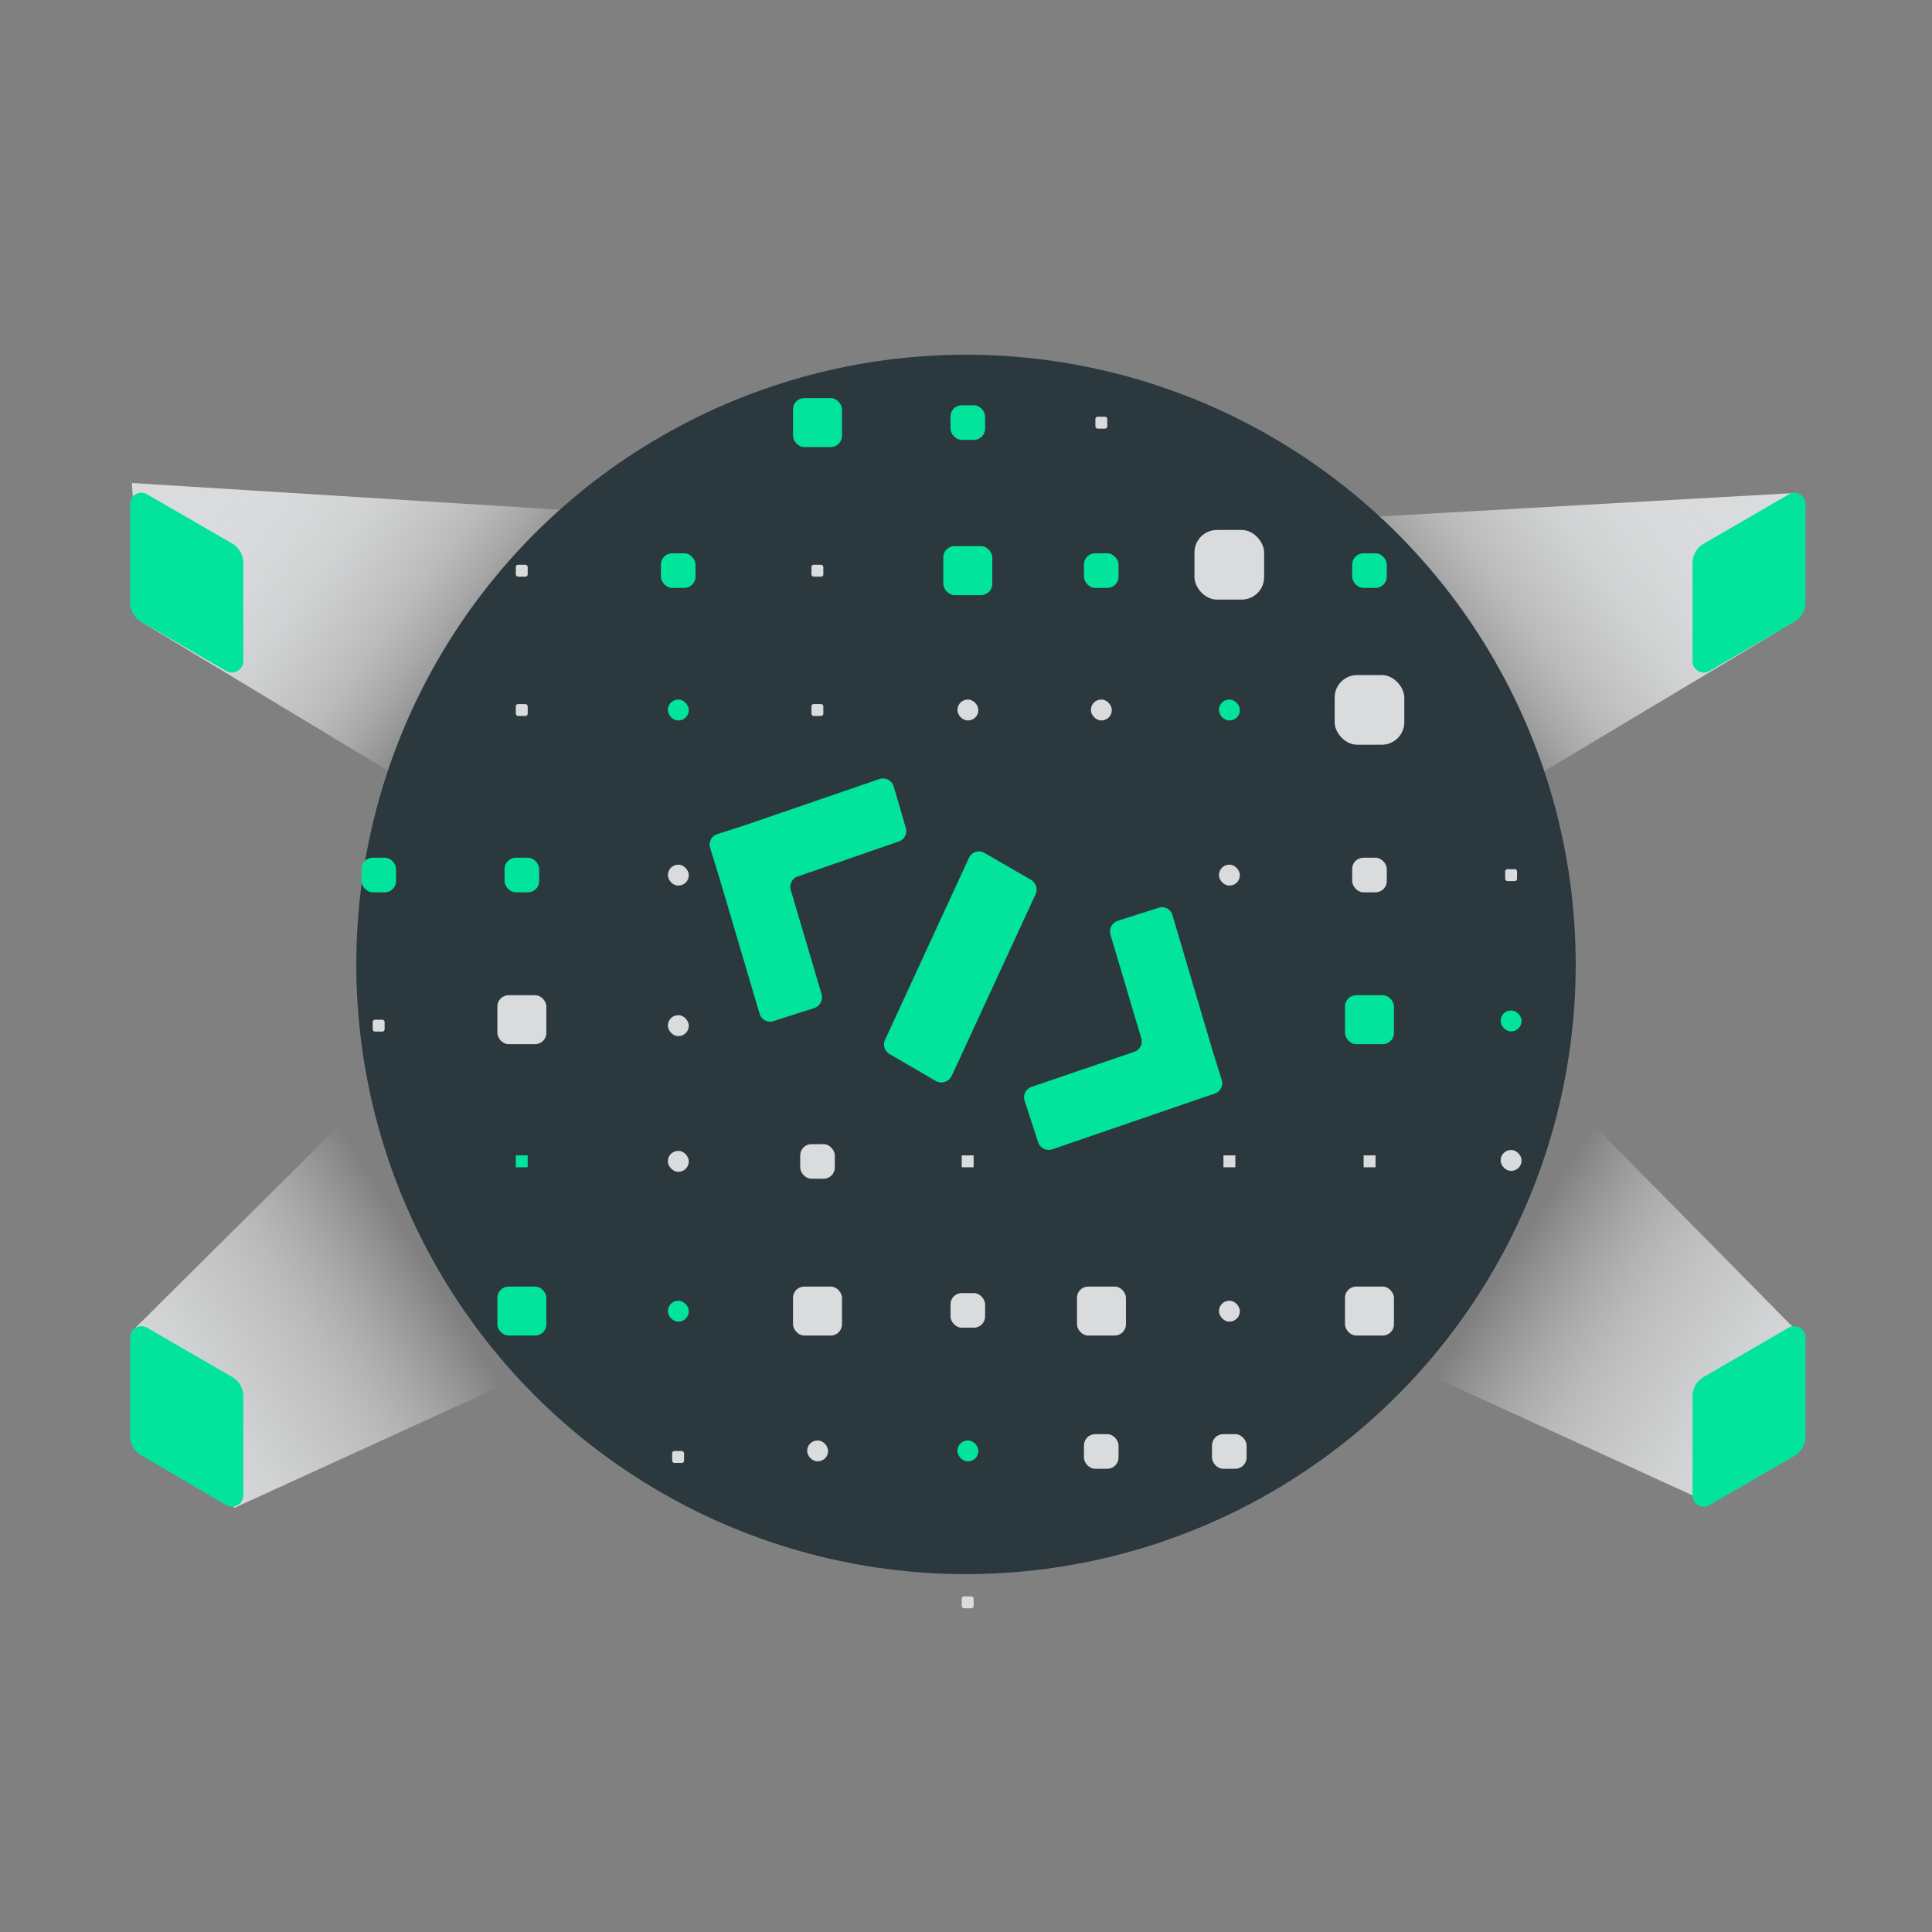 <svg id="Layer_1" data-name="Layer 1" xmlns="http://www.w3.org/2000/svg" xmlns:xlink="http://www.w3.org/1999/xlink" viewBox="0 0 86 86"><rect x="0" y="0" width="86" height="86" fill="#808080" stroke="none"/><defs><style>.cls-1{fill:url(#linear-gradient);}.cls-2{fill:url(#linear-gradient-2);}.cls-3{fill:url(#linear-gradient-3);}.cls-4{fill:#2b393f;}.cls-5{fill:#d9dbdc;}.cls-6{fill:#02e49b;}.cls-7{fill:url(#linear-gradient-4);}</style><linearGradient id="linear-gradient" x1="85.31" y1="48.74" x2="110.41" y2="64.51" gradientTransform="matrix(-1, 0, 0, 1, 112.56, 0)" gradientUnits="userSpaceOnUse"><stop offset="0.37" stop-color="#fff" stop-opacity="0"/><stop offset="0.41" stop-color="#fafbfb" stop-opacity="0.12"/><stop offset="0.49" stop-color="#f2f2f3" stop-opacity="0.35"/><stop offset="0.57" stop-color="#eaebec" stop-opacity="0.55"/><stop offset="0.66" stop-color="#e4e5e6" stop-opacity="0.71"/><stop offset="0.74" stop-color="#dfe1e2" stop-opacity="0.84"/><stop offset="0.83" stop-color="#dcdedf" stop-opacity="0.93"/><stop offset="0.91" stop-color="#dadcdd" stop-opacity="0.98"/><stop offset="1" stop-color="#d9dbdc"/></linearGradient><linearGradient id="linear-gradient-2" x1="12.6" y1="17.93" x2="30.73" y2="31.59" gradientUnits="userSpaceOnUse"><stop offset="0" stop-color="#d9dbdc"/><stop offset="0.09" stop-color="#dadcdd" stop-opacity="0.98"/><stop offset="0.17" stop-color="#dcdedf" stop-opacity="0.93"/><stop offset="0.26" stop-color="#dfe1e2" stop-opacity="0.84"/><stop offset="0.34" stop-color="#e4e5e6" stop-opacity="0.71"/><stop offset="0.43" stop-color="#eaebec" stop-opacity="0.55"/><stop offset="0.51" stop-color="#f2f2f3" stop-opacity="0.35"/><stop offset="0.59" stop-color="#fafbfb" stop-opacity="0.12"/><stop offset="0.63" stop-color="#fff" stop-opacity="0"/></linearGradient><linearGradient id="linear-gradient-3" x1="-27.84" y1="18.14" x2="-9.61" y2="31.87" gradientTransform="matrix(-1, 0, 0, 1, 45.22, 0)" xlink:href="#linear-gradient-2"/><linearGradient id="linear-gradient-4" x1="58.95" y1="48.38" x2="84.05" y2="64.15" gradientTransform="matrix(1, 0, 0, 1, 0, 0)" xlink:href="#linear-gradient"/></defs><title>Artboard 55</title><polygon class="cls-1" points="5.97 59.16 39.52 25.84 53.62 47.38 10.43 67.12 5.97 59.16"/><polygon class="cls-2" points="6.29 27.68 5.87 21.5 39.35 23.59 30.19 42.1 6.29 27.68"/><polygon class="cls-3" points="79.18 28.08 79.98 21.94 46.14 23.85 55.3 42.37 79.18 28.08"/><circle class="cls-4" cx="43" cy="42.93" r="27.14"/><rect class="cls-5" x="29.73" y="38.49" width="0.93" height="0.93" rx="0.46"/><rect class="cls-5" x="29.73" y="45.19" width="0.93" height="0.93" rx="0.46"/><rect class="cls-6" x="41.99" y="24.31" width="2.18" height="2.18" rx="0.5"/><rect class="cls-5" x="59.41" y="30.05" width="3.1" height="3.1" rx="1"/><rect class="cls-5" x="53.17" y="23.59" width="3.1" height="3.1" rx="1"/><rect class="cls-6" x="35.3" y="17.72" width="2.18" height="2.18" rx="0.5"/><rect class="cls-6" x="48.25" y="24.63" width="1.54" height="1.54" rx="0.5"/><rect class="cls-6" x="42.31" y="18.04" width="1.54" height="1.54" rx="0.5"/><rect class="cls-6" x="29.42" y="24.63" width="1.54" height="1.54" rx="0.5"/><rect class="cls-6" x="60.19" y="24.63" width="1.54" height="1.54" rx="0.5"/><rect class="cls-6" x="29.73" y="31.14" width="0.93" height="0.93" rx="0.46"/><rect class="cls-6" x="22.96" y="51.43" width="0.53" height="0.53"/><rect class="cls-6" x="54.26" y="31.14" width="0.93" height="0.93" rx="0.46"/><rect class="cls-5" x="54.26" y="57.9" width="0.93" height="0.93" rx="0.46"/><rect class="cls-5" x="42.62" y="31.14" width="0.93" height="0.93" rx="0.46"/><rect class="cls-5" x="48.56" y="31.14" width="0.93" height="0.93" rx="0.46"/><rect class="cls-5" x="54.26" y="38.49" width="0.93" height="0.93" rx="0.46"/><rect class="cls-5" x="36.12" y="31.34" width="0.53" height="0.53" rx="0.1"/><rect class="cls-5" x="36.12" y="25.14" width="0.53" height="0.53" rx="0.1"/><rect class="cls-5" x="22.96" y="25.14" width="0.53" height="0.53" rx="0.1"/><rect class="cls-5" x="22.96" y="31.34" width="0.53" height="0.53" rx="0.1"/><rect class="cls-5" x="16.59" y="45.39" width="0.53" height="0.53" rx="0.1"/><rect class="cls-6" x="22.46" y="38.18" width="1.54" height="1.54" rx="0.5"/><rect class="cls-5" x="42.31" y="57.56" width="1.54" height="1.54" rx="0.5"/><rect class="cls-5" x="35.62" y="50.93" width="1.54" height="1.54" rx="0.5"/><rect class="cls-6" x="16.09" y="38.18" width="1.54" height="1.54" rx="0.5"/><rect class="cls-5" x="22.14" y="44.3" width="2.18" height="2.18" rx="0.5"/><rect class="cls-5" x="29.73" y="51.23" width="0.93" height="0.93" rx="0.46"/><rect class="cls-6" x="29.73" y="57.9" width="0.93" height="0.93" rx="0.46"/><rect class="cls-6" x="22.14" y="57.27" width="2.18" height="2.18" rx="0.5"/><rect class="cls-5" x="60.7" y="51.43" width="0.53" height="0.53"/><rect class="cls-5" x="54.46" y="51.43" width="0.53" height="0.53"/><rect class="cls-5" x="42.81" y="51.43" width="0.53" height="0.53"/><rect class="cls-5" x="60.19" y="38.18" width="1.54" height="1.54" rx="0.5"/><rect class="cls-6" x="59.87" y="44.3" width="2.18" height="2.18" rx="0.5"/><rect class="cls-5" x="59.87" y="57.27" width="2.18" height="2.18" rx="0.5"/><rect class="cls-5" x="35.3" y="57.27" width="2.18" height="2.18" rx="0.5"/><rect class="cls-5" x="47.94" y="57.27" width="2.18" height="2.18" rx="0.5"/><rect class="cls-5" x="35.93" y="64.12" width="0.93" height="0.93" rx="0.46"/><rect class="cls-6" x="42.62" y="64.12" width="0.93" height="0.93" rx="0.46"/><rect class="cls-5" x="29.92" y="64.59" width="0.53" height="0.53" rx="0.1"/><rect class="cls-5" x="42.81" y="71.06" width="0.53" height="0.53" rx="0.1"/><rect class="cls-5" x="48.25" y="63.84" width="1.54" height="1.54" rx="0.5"/><rect class="cls-5" x="53.95" y="63.84" width="1.54" height="1.54" rx="0.5"/><rect class="cls-5" x="67" y="38.69" width="0.53" height="0.53" rx="0.1"/><rect class="cls-5" x="48.76" y="18.55" width="0.53" height="0.53" rx="0.1"/><rect class="cls-6" x="66.8" y="44.98" width="0.93" height="0.93" rx="0.46"/><rect class="cls-5" x="66.8" y="51.19" width="0.93" height="0.93" rx="0.46"/><path class="cls-6" d="M39.4,46.28l3.73-8.09a.49.49,0,0,1,.7-.22l2.07,1.2a.5.5,0,0,1,.2.63l-3.74,8.1a.51.51,0,0,1-.7.22l-2.06-1.2A.49.49,0,0,1,39.4,46.28Z"/><path class="cls-6" d="M32,39l1.81,6.12a.49.49,0,0,0,.63.33l1.81-.58a.51.51,0,0,0,.32-.62l-1.37-4.63a.49.49,0,0,1,.32-.61L40,37.46a.49.49,0,0,0,.32-.61L39.78,35a.5.5,0,0,0-.64-.32l-6,2.06-1.21.39a.49.49,0,0,0-.32.61Z"/><path class="cls-6" d="M52.84,49.1l-6,2.06a.5.5,0,0,1-.63-.32L45.61,49a.49.49,0,0,1,.31-.62l4.57-1.56a.49.49,0,0,0,.31-.61L49.43,41.6a.5.5,0,0,1,.32-.61l1.82-.58a.48.48,0,0,1,.62.33L54,46.85l.38,1.21a.49.49,0,0,1-.31.62Z"/><polygon class="cls-7" points="79.98 59.25 46.68 25.48 32.58 47.02 75.77 66.76 79.98 59.25"/><path class="cls-6" d="M76.09,67l3.78-2.19a1,1,0,0,0,.5-.87V59.54a.5.5,0,0,0-.75-.44l-3.78,2.19a1,1,0,0,0-.5.87v4.38A.5.5,0,0,0,76.09,67Z"/><path class="cls-6" d="M10.07,67,6.29,64.78a1,1,0,0,1-.5-.87V59.54a.5.5,0,0,1,.75-.44l3.79,2.19a1,1,0,0,1,.5.87v4.38A.51.51,0,0,1,10.07,67Z"/><path class="cls-6" d="M76.09,29.87l3.78-2.19a1,1,0,0,0,.5-.86V22.44a.49.49,0,0,0-.75-.43L75.84,24.2a1,1,0,0,0-.5.86v4.38A.5.5,0,0,0,76.09,29.87Z"/><path class="cls-6" d="M10.07,29.87,6.29,27.68a1,1,0,0,1-.5-.86V22.44A.5.5,0,0,1,6.54,22l3.79,2.19a1,1,0,0,1,.5.86v4.38A.51.51,0,0,1,10.07,29.87Z"/></svg>